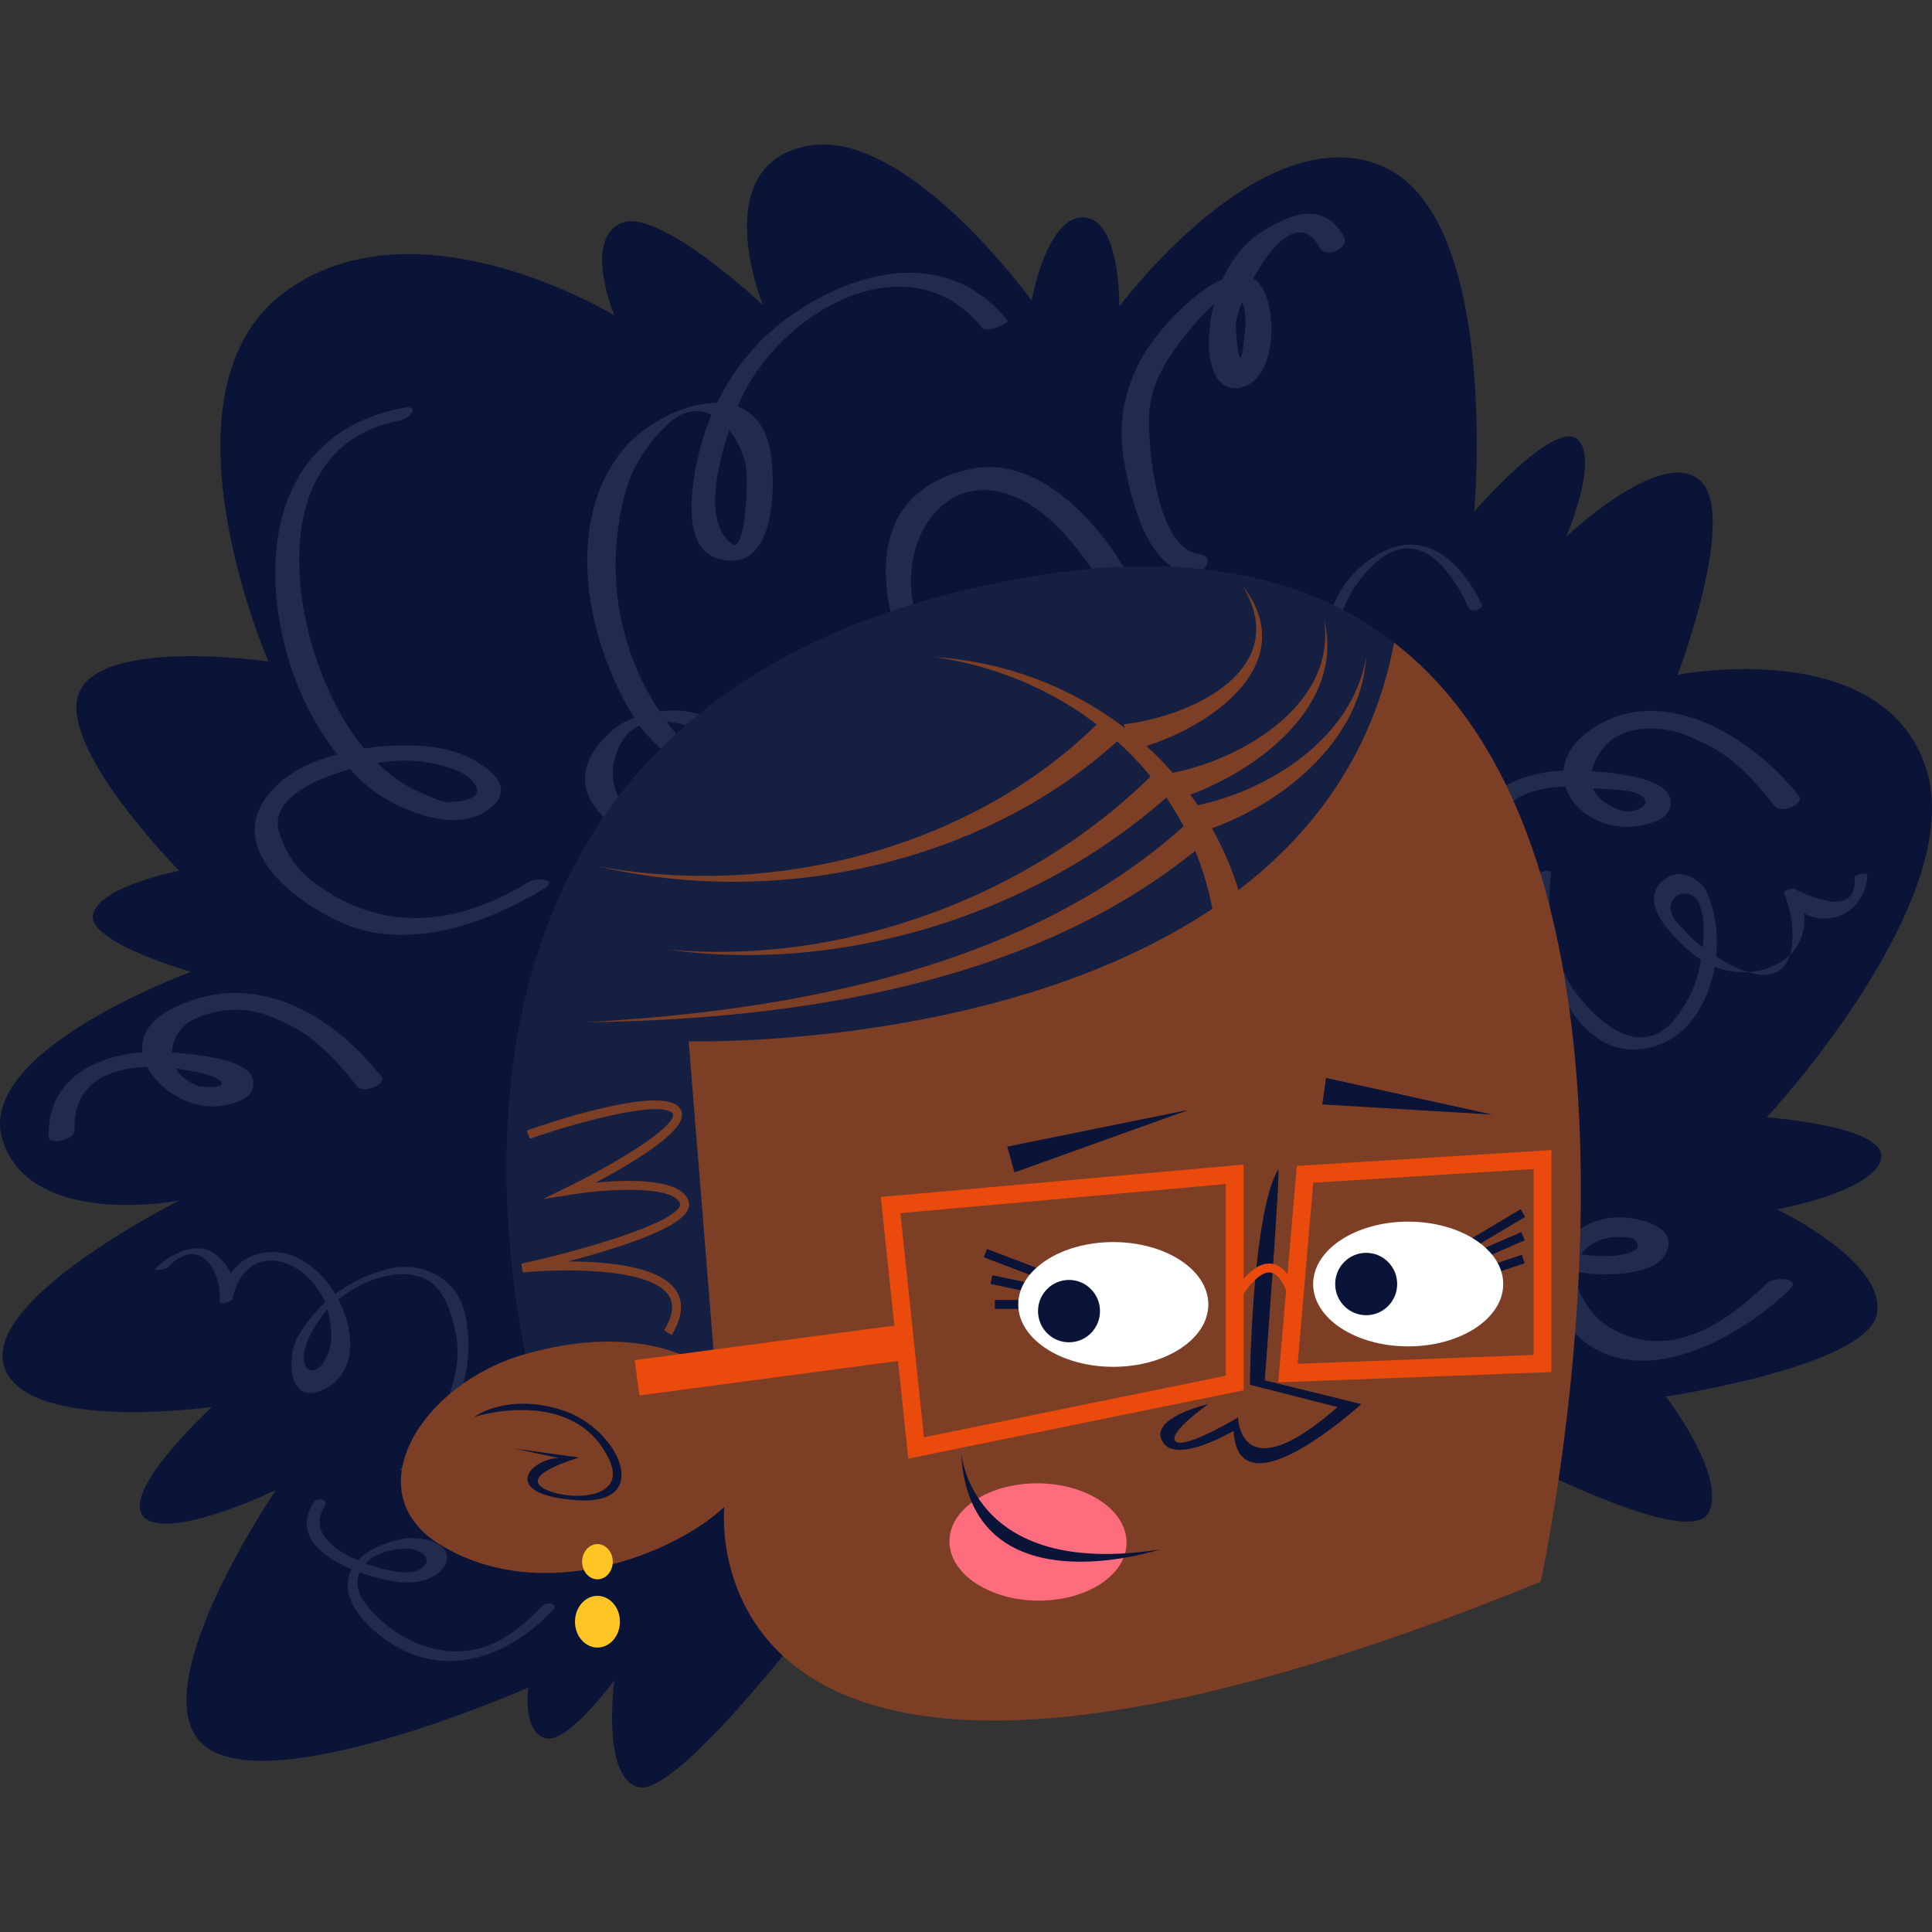 <?xml version="1.0" encoding="UTF-8"?>
<!-- Generator: Adobe Illustrator 25.2.3, SVG Export Plug-In . SVG Version: 6.00 Build 0)  -->
<svg xmlns="http://www.w3.org/2000/svg" xmlns:xlink="http://www.w3.org/1999/xlink" version="1.1" id="Capa_1" x="0px" y="0px" viewBox="0 0 512 512" style="enable-background:new 0 0 512 512;" xml:space="preserve" width="512" height="512">
<rect x="0" y="0" width="512" height="512" fill="#333333" stroke="none"/>
<g>
	<path style="fill:#091438;" d="M213.587,431.093c0,0-34.63,45.258-44.468,42.5c-9.84-2.753-6.297-28.333-6.297-28.333   s-12.594,17.315-18.495,15.349c-5.905-1.969-4.33-13.382-4.33-13.382s-66.901,29.514-85.396,15.741   c-18.498-13.771,18.495-68.08,18.495-68.08s-28.728,13.776-35.024,7.083c-6.299-6.691,18.101-29.125,18.101-29.125   s-49.587,7.076-55.096-10.825c-5.508-17.9,46.441-43.888,46.441-43.888s-39.387,7.685-46.85-16.025   c-7.459-23.709,49.998-44.565,49.998-44.565s-27.939-7.872-25.973-15.347c1.967-7.478,22.825-11.413,22.825-11.413   s-33.056-33.45-26.368-47.618c6.691-14.168,49.979-7.871,49.979-7.871s-31.087-71.23,3.936-97.598   c35.023-26.367,87.758,5.905,87.758,5.905s-8.266-19.677,1.572-24.398c9.839-4.722,37.78,21.643,37.78,21.643   s-14.955-36.6,11.411-42.11c26.367-5.507,59.82,40.928,59.82,40.928s3.933-22.434,13.773-22.039   c9.841,0.392,9.446,23.611,9.446,23.611s37.386-50.37,69.264-37.383c31.875,12.985,24.792,91.693,24.792,91.693   s20.857-24.007,27.151-19.284c6.3,4.724-2.753,25.974-2.753,25.974s25.189-24.007,35.417-14.955   c10.235,9.052-5.901,51.554-5.901,51.554s53.911-10.625,65.715,24.398c11.805,35.025-42.105,92.871-42.105,92.871   s32.269,2.365,30.302,11.025c-1.969,8.655-27.545,13.376-27.545,13.376s29.513,14.168,26.364,27.946   c-3.144,13.766-55.878,21.64-55.878,21.64s16.129,20.859,11.414,30.697c-4.724,9.836-48.802-12.987-48.802-12.987L213.587,431.093z   "/>
	<g style="opacity:0.1;">
		<path style="fill:#FFFFFF;" d="M140.116,233.733c-18.939,11.605-38.587,13.813-56.983,0.097c-4.469-3.333-7.55-7.991-9.151-13.219    c-3.864-12.615,22.899-18.705,31.676-19.019c4.545-0.163,8.755,0.398,13.088,1.776c6.828,1.673,13.651,9.407-1.061,9.144    c-2.034-0.663-4.021-1.447-5.958-2.355c-6.382-2.755-11.095-6.848-15.489-12.128c-18.516-22.243-29.842-78.998,9.51-86.53    c3.055-0.585,5.772-4.309,1.037-3.403c-31.223,5.978-38.288,34.451-31.465,62.479c3.426,14.08,10.882,28.034,21.887,37.588    c6.771,5.878,21.819,12.374,30.667,7.367c12.486-7.067-1.97-15.15-9.513-16.89c-12.651-2.917-34.328-0.186-44.376,8.905    c-16.05,14.518,0.979,29.616,15.588,36.551c17.819,8.456,39.152,0.845,54.695-8.679    C148.202,233.008,142.119,232.506,140.116,233.733L140.116,233.733z"/>
		<path style="fill:#FFFFFF;" d="M307.503,196.793c9.548-23.789-20.525-78.968-50.251-72.512    c-40.367,8.766-17.663,59.924,0.527,79.314c3.716,3.963,15.159,11.049,19.059,2.602c4.364-9.449-15.71-14.549-21.357-15.417    c-32.34-4.969-53.451,32.099-33.38,56.988c2.004,2.486,8.499-0.265,6.256-3.046c-14.572-18.068-7.495-41.923,15.389-48.321    c6.348-1.774,14.119-0.53,19.899,2.471c1.006,0.523,9.096,7.411,4.458,4.999c-6.648-3.459-11.707-12.264-15.664-18.41    c-4.654-7.227-7.765-15.222-9.985-23.477c-5.217-19.389,9.453-41.255,30.79-28.089c15.197,9.377,35.117,43.57,27.7,62.052    C299.457,199.652,306.339,199.692,307.503,196.793L307.503,196.793z"/>
		<path style="fill:#FFFFFF;" d="M407.657,231.918c-1.963,15.156,7.257,50.672,29.308,45.779    c16.572-3.678,21.916-27.406,15.188-41.574c-1.452-3.057-6.399-5.828-9.965-3.773c-9.703,5.591,1.125,16.065,6.472,20.497    c13.475,11.165,36.325,1.816,27.575-16.893c-1.14,0.305-2.281,0.611-3.42,0.915c6.196,10.64,20.975,7.81,22.074-4.697    c0.113-1.282-3.316-0.592-3.409,0.47c0.444,7.092-4.636,8.196-15.245,3.312c-0.593-1.019-3.869-0.041-3.42,0.915    c3.657,7.82,6.187,33.609-20.966,14.679c-2.088-1.547-3.979-3.304-5.675-5.273c-2.951-2.659-4.023-5.029-3.216-7.109    c1.295-3.337,6.081-3.059,7.361,0.284c2.271,5.929,0.792,14.355-0.499,19.329c-0.952,3.666-2.893,6.963-5.042,10.037    c-9.169,13.125-21.172,2.009-26.625-4.979c-6.816-8.737-8.455-21.82-7.088-32.387    C411.229,230.194,407.795,230.845,407.657,231.918L407.657,231.918z"/>
		<path style="fill:#FFFFFF;" d="M109.194,389.033c11.085-10.717,17.545-25.756,13.981-41.128    c-2.162-9.33-11.71-13.931-20.524-11.581c-10.184,2.716-18.376,8.682-23.719,17.863c-2.749,4.722-2.904,17.65,5.699,14.51    c18.734-6.835,1.993-43.089-17.474-35.987c-3.148,1.149-5.047,3.268-6.957,5.908c-5.006,6.922,1.412,0.001,1.814,2.147    c-0.691-3.689-1.566-5.243-4.138-7.746c-5.013-4.878-12.857-0.685-16.636,3.129c-0.744,0.752,2.517,0.354,3.103-0.238    c9.538-9.624,14.673,2.655,13.812,8.997c-0.12,0.878,3.189,0.226,3.376-0.591c3.645-15.877,19.125-11.415,24.478,0.493    c1.051,2.338,1.476,5.018,1.747,7.639c0.277,2.671-0.186,5.394-1.516,7.727c-3.255,5.708-7.257,2.635-5.083-3.878    c0.673-1.893,1.569-3.673,2.686-5.343c4.988-8.571,19.015-16.095,28.368-12.251c5.385,2.212,7.266,8.935,8.435,13.98    c3.016,13.006-5.689,28.012-14.557,36.587C105.342,389.994,108.595,389.612,109.194,389.033L109.194,389.033z"/>
		<path style="fill:#FFFFFF;" d="M391.982,265.576c-20.872,2.651-39.906-5.156-52.805-21.673    c-14.891-19.068-4.734-39.628,19.629-38.475c9.676,0.459,17.908,6.076,22.017,14.675c-2.29-0.77-4.579-1.541-6.871-2.311    c-2.204-2.053-4.224-4.275-6.059-6.664c-3.866-4.622-6.464-10.19-8.869-15.661c-3.868-8.795-5.374-18.587-4.388-28.098    c0.62-5.976,3.434-11.208,7.349-15.655c13.814-15.692,23.53,1.441,27.294,9.44c0.615,1.308,3.973,0.258,3.42-0.915    c-4.888-10.389-14.382-20.441-26.731-13.746c-12.476,6.764-15.94,19.041-14.921,32.667c1.025,13.717,11.912,41.264,27.217,45.33    c6.241,1.658,8.305-2.584,4.57-8.223c-11.486-17.345-42.142-18.064-52.974,0.55c-7.426,12.761,5.852,29.52,14.456,37.548    c12.569,11.73,30.691,15.44,47.258,13.335C393.321,267.476,394.336,265.276,391.982,265.576L391.982,265.576z"/>
		<path style="fill:#FFFFFF;" d="M193.284,223.309c-14.966,3.226-37.707-8.351-28.902-26.061c5.012-10.08,20.82-6.009,25.856,0.679    c1.212,3.492-0.05,4.754-3.79,3.788c-2.926-1.643-5.581-5.15-7.554-7.587c-14.441-17.844-19.037-40.553-13.406-62.796    c1.823-7.199,5.777-13.391,11.06-18.529c10.527-10.242,19.388,2.327,21.044,10.415c0.88,4.288-0.138,23.26-3.466,21    c-9.648-6.551-1.627-29.238,1.698-37.189c10.007-23.934,44.845-44.429,64.439-20.165c1.288,1.596,7.26-1.315,6.841-1.834    c-15.86-19.64-40.221-13.924-58.361-0.792c-12.357,8.945-20.615,22.575-23.875,37.3c-1.529,6.908-4.342,23.535,5.151,26.432    c15.05,4.593,15.489-17.282,14.415-26.587c-2.753-23.857-29.755-13.925-39.263-2.3c-16.42,20.078-9.236,51.998,3.269,71.763    c4.516,7.138,24.691,26.019,29.055,7.337c1.481-6.344-13.308-9.533-17.122-9.832c-6.031-0.474-13.859,1.331-18.45,5.484    c-21.345,19.306,12.093,35.725,30.05,31.853C194.59,225.126,198.073,222.276,193.284,223.309L193.284,223.309z"/>
		<path style="fill:#FFFFFF;" d="M317.806,146.832c-11.557-1.373-13.62-29.606-13.276-36.899    c0.455-9.619,6.196-17.195,12.159-24.168c1.326-1.55,8.539-10.159,11.509-7.077c2.868,2.973,1.682,9.673,1.236,13.355    c-0.99,8.17-2.073-4.42-1.909-6.445c0.471-5.845,14.157-34.545,22.292-19.902c1.593,2.868,8.065,0.187,6.241-3.097    c-5.074-9.135-13.419-6.248-21.089-1.572c-9.863,6.013-14.263,18.143-14.609,29.132c-0.165,5.214,1.414,14.434,8.836,12.445    c7.092-1.9,8.288-12.704,7.581-18.648c-2.831-23.792-24.132-3.324-31.203,6.281c-6.465,8.78-9.596,19.642-7.896,30.597    c1.465,9.443,5.819,29.811,17.83,31.239C319.041,152.493,322.418,147.38,317.806,146.832L317.806,146.832z"/>
		<path style="fill:#FFFFFF;" d="M101.063,285.299c-13.946-17.704-35.066-28.9-56.194-17.574    c-17.281,9.263,0.3,28.028,14.497,25.223c3.663-0.722,8.249-2.053,7.743-6.509c-0.712-6.25-17.752-7.236-22.212-7.57    c-15.252-1.144-32.624,4.838-31.984,22.454c0.079,2.189,6.938,0.814,6.841-1.834c-0.427-11.759,7.976-16.316,19.301-16.795    c2.862-0.034,5.71,0.165,8.544,0.6c0.95,0.177,1.897,0.352,2.845,0.529c7.779,0.914,13.116,5.281,2.063,4.01    c-4.655-1.917-6.959-4.881-6.912-8.893c0.047-4.042,2.718-7.579,6.449-9.135c7.625-3.179,15.076-2.921,22.353,0.775    c8.419,3.339,14.853,10.467,20.312,17.395C96.165,289.825,102.754,287.445,101.063,285.299L101.063,285.299z"/>
		<path style="fill:#FFFFFF;" d="M476.649,210.809c-12.129-15.388-36.783-31.092-55.934-16.814    c-14.639,10.914-1.712,27.9,14.303,24.738c3.814-0.753,8.204-2.172,7.685-6.728c-0.733-6.441-17.644-7.413-22.263-7.759    c-15.473-1.159-32.576,4.94-31.931,22.645c0.091,2.502,6.946,1.045,6.841-1.833c-0.406-11.168,7.083-15.403,17.031-16.501    c2.881-0.181,5.753-0.12,8.62,0.183c1.693,0.268,7.3,0.416,8.994,0.684c6.724,0.672,7.96,4.099,3.092,5.381    c-1.343,0.354-2.778,0.244-4.078-0.245c-7.705-2.899-9.407-8.496-4.898-15.283c2.006-3.019,5.156-5.061,8.715-5.748    c5.803-1.121,11.534-0.211,17.196,2.73c8.426,3.343,14.841,10.413,20.304,17.345C471.94,215.652,478.518,213.181,476.649,210.809    L476.649,210.809z"/>
		<path style="fill:#FFFFFF;" d="M468.191,340.165c-10.822,10.505-25.667,20.704-41.166,11.892    c-4.573-2.602-7.526-6.969-9.221-11.789c-2.031-5.432,2.514-13.921,14.276-12.226c1.997,0.288,2.703,2.596,0.889,3.48    c-2.156,1.051-5.043,1.345-8.127,1.397c-16.767-0.352-30.001-11.181-25.741-28.587c0.759-3.101-6.852-1.996-7.54,0.814    c-5.116,20.899,11.85,30.89,30.471,32.444c4.945,0.413,16.505,0.105,19.354-5.293c3.046-5.77-3.278-8.4-8.168-9.307    c-17.321-3.22-28.79,14.646-17.876,28.128c16.193,20.004,44.971,4.199,58.959-9.381    C477.543,338.59,470.169,338.245,468.191,340.165L468.191,340.165z"/>
		<path style="fill:#FFFFFF;" d="M143.765,425.506c-8.819,9.376-18.289,14.942-31.401,10.689    c-6.039-1.958-11.545-6.193-15.431-11.122c-5.687-7.217,0.165-15.162,12.168-14.608c6.962,1.741,3.947,6.766-2.637,6.212    c-2.132-0.229-4.226-0.657-6.284-1.282c-5.96-1.594-19.896-7.358-14.132-16.258c1.192-1.84-1.995-2.41-2.874-1.055    c-8.291,12.801,12.736,19.827,22.12,21.137c4.609,0.643,11.429-0.519,13.046-5.45c1.523-4.648-6.632-6.922-11.438-5.991    c-15.38,2.981-19.941,13.579-7.91,24.236c15.862,14.048,34.477,8.548,47.646-5.456    C148.125,424.98,144.843,424.359,143.765,425.506L143.765,425.506z"/>
	</g>
	<g>
		<path style="fill:#091438;" d="M369.459,170.307c-21.603-16.672-51.921-24.606-94.093-17.829    c-160.519,25.738-146.183,161.886-134.756,213.287c16.576-4.697,48.942,3.052,63.772,13.578v-89.135l141.631-34.208l35.419-36.312    L369.459,170.307z"/>
		<path style="opacity:0.05;fill:#FFFFFF;" d="M369.459,170.307c-21.603-16.672-51.921-24.606-94.093-17.829    c-160.519,25.738-146.183,161.886-134.756,213.287c16.576-4.697,48.942,3.052,63.772,13.578v-89.135l141.631-34.208l35.419-36.312    L369.459,170.307z"/>
	</g>
	<path style="fill:#7C3E25;" d="M408.287,419.193c0,0,41.336-187.046-38.827-248.886c-21.061,110.409-186.96,105.64-186.96,105.64   l7.085,87.927c-14.829-10.532-33.837-9.719-50.413-5.021c-27.44,7.765-45.429,36.616-22.383,50.597   c26.679,16.199,61.58,2.655,75.157-10.105C191.945,399.345,179.649,512.273,408.287,419.193z"/>
	<g>
		<path style="fill:#FF6C7E;" d="M298.554,408.917c-0.101,8.584-10.691,15.417-23.652,15.264    c-12.969-0.155-23.391-7.239-23.288-15.82c0.101-8.588,10.688-15.419,23.656-15.264    C288.228,393.248,298.655,400.333,298.554,408.917z"/>
		<path style="fill:#091438;" d="M254.708,384.82c0,0,2.208,33.674,52.627,25.811C307.335,410.631,256.659,427.348,254.708,384.82z"/>
	</g>
	<path style="fill:#091438;" d="M338.715,309.923c0.791-1.361-3.541,55.881-3.541,55.881l25.579,6.297   c0,0-32.664,29.911-33.845,7.083c0,0-15.346,9.153-18.89,2.807c-3.539-6.348,12.201-9.89,12.201-9.89s-11.04,7.724-8.657,9.89   c2.38,2.163,16.527-6.348,16.527-6.348s0.394,20.067,26.367-2.758l-23.221-5.902C331.235,366.984,331.631,322.121,338.715,309.923z   "/>
	<g>
		<rect x="263.668" y="344.511" style="fill:#091438;" width="13.281" height="2.362"/>
		
			<rect x="268.587" y="333.368" transform="matrix(0.206 -0.979 0.979 0.206 -119.188 534.533)" style="fill:#091438;" width="2.362" height="14.676"/>
		
			<rect x="269.983" y="325.219" transform="matrix(0.356 -0.934 0.934 0.356 -139.159 469.584)" style="fill:#091438;" width="2.36" height="21.101"/>
		<path style="fill:#FFFFFF;" d="M320.219,345.692c0,9.131-11.275,16.528-25.186,16.528c-13.911,0-25.188-7.397-25.188-16.528    c0-9.128,11.278-16.529,25.188-16.529C308.944,329.164,320.219,336.565,320.219,345.692z"/>
		<path style="fill:#091438;" d="M291.509,347.461c0,4.563-3.677,8.264-8.212,8.264c-4.536,0-8.211-3.701-8.211-8.264    c0-4.563,3.675-8.266,8.211-8.266C287.831,339.195,291.509,342.898,291.509,347.461z"/>
	</g>
	<g>
		
			<rect x="390.836" y="334.479" transform="matrix(0.949 -0.316 0.316 0.949 -85.702 142.755)" style="fill:#091438;" width="13.068" height="2.362"/>
		
			<rect x="389.378" y="329.462" transform="matrix(0.917 -0.399 0.399 0.917 -98.944 185.671)" style="fill:#091438;" width="14.805" height="2.362"/>
		
			<rect x="386.961" y="324.887" transform="matrix(0.859 -0.512 0.512 0.859 -111.115 248.648)" style="fill:#091438;" width="17.867" height="2.363"/>
		<path style="fill:#FFFFFF;" d="M398.37,340.278c0,9.126-11.276,16.527-25.189,16.527c-13.911,0-25.184-7.401-25.184-16.527    c0-9.132,11.273-16.531,25.184-16.531C387.094,323.748,398.37,331.146,398.37,340.278z"/>
		<path style="fill:#091438;" d="M370.263,340.278c0,4.563-3.679,8.264-8.215,8.264c-4.534,0-8.21-3.701-8.21-8.264    c0-4.568,3.676-8.266,8.21-8.266C366.584,332.012,370.263,335.711,370.263,340.278z"/>
	</g>
	<g>
		<path style="fill:#EA4A0C;" d="M240.701,386.554l-7.276-69.343l96.147-8.591v59.82L240.701,386.554z M238.622,321.487l6.233,59.4    l79.994-16.304v-50.801L238.622,321.487z"/>
		<path style="fill:#EA4A0C;" d="M338.739,366.335l4.93-57.364l67.475-4.198v58.839L338.739,366.335z M348.026,313.431    l-4.125,47.982l62.521-2.349v-49.266L348.026,313.431z"/>
		<path style="fill:#EA4A0C;" d="M328.253,345.069l-2.086-1.104c0.52-0.988,5.208-9.676,10.691-9.085    c3.111,0.308,5.486,3.349,7.257,9.299l-2.263,0.675c-1.425-4.79-3.232-7.427-5.224-7.624    C333.319,336.862,329.387,342.93,328.253,345.069z"/>
		
			<rect x="168.609" y="355.727" transform="matrix(0.991 -0.132 0.132 0.991 -45.851 30.178)" style="fill:#EA4A0C;" width="71.547" height="9.444"/>
	</g>
	<polygon style="fill:#091438;" points="266.935,303.874 315.13,294.091 268.84,310.697  "/>
	<polygon style="fill:#091438;" points="351.403,285.666 395.449,295.372 350.425,292.682  "/>
	<path style="fill:#7C3E25;" d="M322.489,258.977c2.15-44.179-32.256-78.956-75.056-84.863   c46.004,2.899,83.587,38.692,84.497,85.145L322.489,258.977z"/>
	<g>
		<path style="fill:#7C3E25;" d="M320.338,222.46c-44.226,38.238-108.939,47.752-165.385,48.456    c55.185-2.981,118.264-14.483,160.28-53.365L320.338,222.46z"/>
		<path style="fill:#7C3E25;" d="M311.739,208.958c-35.178,32.591-87.254,49.402-134.75,42.683    c46.63,4.29,96.835-14.179,129.686-47.637L311.739,208.958z"/>
		<path style="fill:#7C3E25;" d="M316.902,213.51c19.686-4.041,41.611-18.129,45.146-39.396c-1.386,22.778-23.265,39.8-43.38,46.255    L316.902,213.51z"/>
		<path style="fill:#7C3E25;" d="M309.839,204.986c18.37-3.265,44.391-17.863,41.076-40.636    c5.888,23.777-20.416,41.95-39.374,47.512L309.839,204.986z"/>
		<path style="fill:#7C3E25;" d="M297.58,195.047c-36.064,33.829-91.684,45.775-139.087,34.524    c46.592,8.706,100.348-4.901,133.993-39.446L297.58,195.047z"/>
		<path style="fill:#7C3E25;" d="M297.869,191.941c17.621-2.043,44.915-14.426,31.419-36.716    c17.031,21.863-11.813,39.722-30.049,43.667L297.869,191.941z"/>
	</g>
	<path style="fill:#7C3E25;" d="M177.996,353.789l-2.012-1.236c2.306-3.755,2.737-6.835,1.282-9.154   c-4.891-7.792-29.609-7.107-38.725-6.188l-0.371-2.329c15.37-3.373,39.215-10.178,41.912-15.104c0.23-0.42,0.19-0.664,0.129-0.827   c-1.759-4.78-18.483-4.005-28.615-2.392l-7.771,1.238l7.065-3.464c10.287-5.043,26.841-14.588,27.475-18.734   c0.043-0.281-0.018-0.456-0.221-0.651c-3.569-3.382-25.052,2.411-37.756,6.857l-0.78-2.229c5.712-2.002,34.508-11.709,40.162-6.34   c0.768,0.728,1.091,1.669,0.93,2.719c-0.765,5-14.309,12.927-22.799,17.441c8.595-0.813,22.361-1.143,24.527,4.737   c0.229,0.623,0.367,1.608-0.275,2.779c-2.737,4.999-19.599,10.227-31.594,13.389c0.008,0,0.013,0,0.021,0   c10.518,0,24.579,1.299,28.686,7.844C181.238,345.287,180.811,349.205,177.996,353.789z"/>
	<path style="fill:#FFC524;" d="M164.287,429.768c0,3.783-2.667,6.848-5.956,6.848c-3.29,0-5.955-3.066-5.955-6.848   c0-3.785,2.666-6.85,5.955-6.85C161.62,422.918,164.287,425.983,164.287,429.768z"/>
	<path style="fill:#FFC524;" d="M162.392,413.87c0,2.578-1.819,4.669-4.061,4.669c-2.242,0-4.061-2.091-4.061-4.669   c0-2.579,1.818-4.67,4.061-4.67C160.574,409.2,162.392,411.291,162.392,413.87z"/>
	<path style="fill:#091438;" d="M125.682,375.474c0,0,8.907-6.557,23.605-1.666c14.695,4.887,24.172,25.267,3.465,23.758   c-20.703-1.51-12.192-11.102-4.599-11.162l-11.955-2.538l17.302,2.4c0,0-15.327,4.333-9.796,7.943   c5.527,3.609,23.042,3.807,17.725-7.426C152.071,367.009,125.682,375.474,125.682,375.474z"/>
</g>















</svg>
